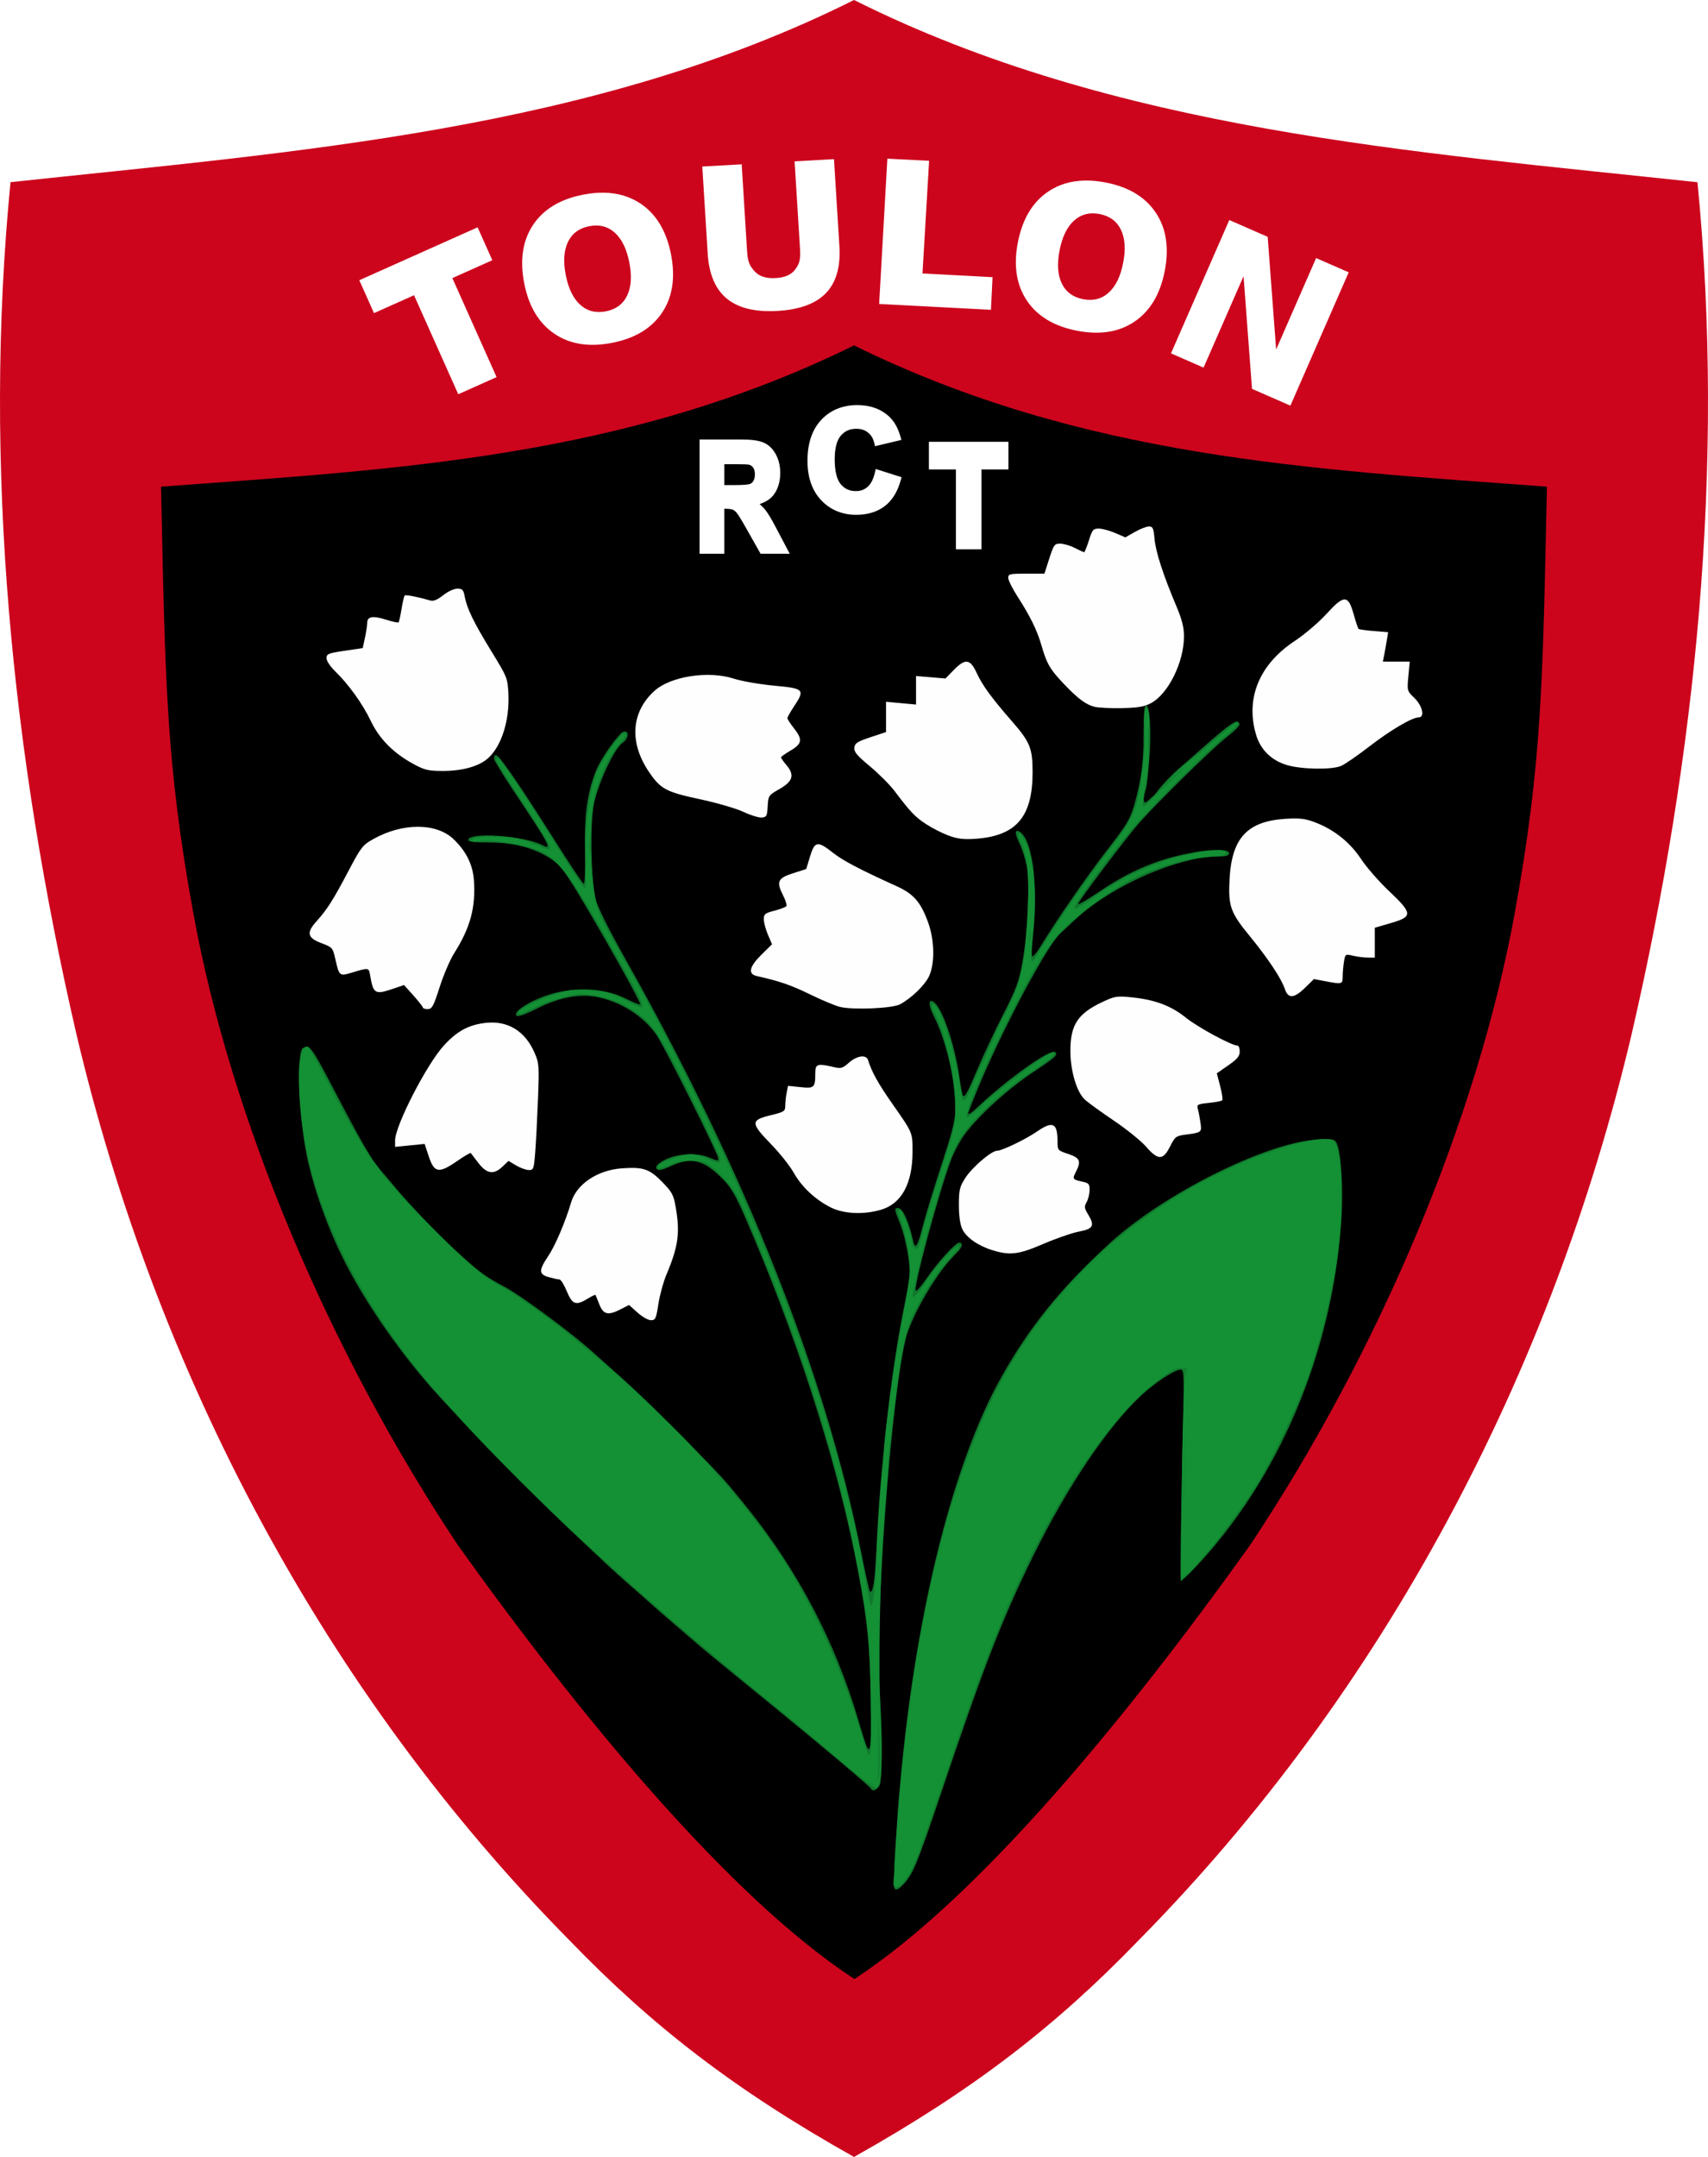 <?xml version="1.0" encoding="UTF-8" standalone="no"?>
<!-- Created with Inkscape (http://www.inkscape.org/) -->

<svg
   xmlns:dc="http://purl.org/dc/elements/1.1/"
   xmlns:cc="http://creativecommons.org/ns#"
   xmlns:rdf="http://www.w3.org/1999/02/22-rdf-syntax-ns#"
   xmlns:svg="http://www.w3.org/2000/svg"
   xmlns="http://www.w3.org/2000/svg"
   xmlns:sodipodi="http://sodipodi.sourceforge.net/DTD/sodipodi-0.dtd"
   xmlns:inkscape="http://www.inkscape.org/namespaces/inkscape"
   id="svg2"
   version="1.1"
   inkscape:version="0.91 r13725"
   width="792.413"
   height="1000"
   sodipodi:docname="Rugby Club Toulonnais.svg"
   inkscape:export-filename="G:\Multimedia\Image\Inkscape\images\L-Export-Full\Rct.png"
   inkscape:export-xdpi="72"
   inkscape:export-ydpi="72">
  <defs
     id="defs14" />
  <sodipodi:namedview
     pagecolor="#ffffff"
     bordercolor="#666666"
     borderopacity="1"
     objecttolerance="10"
     gridtolerance="10"
     guidetolerance="10"
     inkscape:pageopacity="0"
     inkscape:pageshadow="2"
     inkscape:window-width="1280"
     inkscape:window-height="691"
     id="namedview12"
     showgrid="false"
     inkscape:zoom="0.71053183"
     inkscape:cx="333.95016"
     inkscape:cy="475.35097"
     inkscape:window-x="0"
     inkscape:window-y="1"
     inkscape:window-maximized="1"
     inkscape:current-layer="svg2" />
  <path
     inkscape:connector-curvature="0"
     id="path3033"
     d="M 396.22,0 C 274.961,60.613 137.442,70.255 4.877,84.456 -8.058,216.337 5.628,350.342 35.379,479.135 72.469,636.524 150.392,784.39 264.327,899.701 302.441,939.137 340.515,968.742 396.22,1000 451.925,968.742 489.998,939.137 528.112,899.701 642.048,784.39 719.97,636.524 757.06,479.135 786.811,350.342 800.466,216.368 787.531,84.487 654.966,70.286 517.478,60.613 396.22,0 z"
     style="fill:#cc051d;fill-opacity:1" />
  <path
     style="fill:#000000"
     d="m 396.215,160.132 c -105.926,52.113 -211.402,57.375 -321.5,65.5 1.949,89.051 2.111,127.422 15.094,198.375 17.265,94.355 62.377,201.885 122.719,292.5 55.893,78.136 125.754,163.159 183.875,201 58.121,-37.841 127.576,-122.864 183.469,-201 60.341,-90.615 105.485,-198.145 122.75,-292.5 12.983,-70.953 13.113,-109.324 15.062,-198.375 -110.098,-8.125 -215.543,-13.387 -321.469,-65.5 z"
     id="path3851"
     inkscape:connector-curvature="0" />
  <g
     id="g3901"
     transform="translate(-103.784,0.077)">
    <path
       style="opacity:0.988;fill:#149035;fill-opacity:0.846"
       d="m 635.5,327 c -0.867,0 -1.192,3.637 -1.188,13.25 7.1e-4,1.728 0.003,3.352 -0.031,4.906 -0.021,0.935 -0.059,1.804 -0.094,2.688 -0.047,1 -0.092,1.999 -0.156,2.969 -0.044,0.706 -0.1,1.411 -0.156,2.094 -0.034,0.422 -0.087,0.834 -0.125,1.25 -0.613,6.477 -1.792,12.146 -3.906,19.438 -1.759,6.067 -3.512,8.972 -12.094,20 -9.565,12.292 -24.29,33.581 -31.281,45.188 -1.787,2.966 -3.524,4.954 -3.844,4.438 -0.184,-0.298 -0.18,-1.883 -0.062,-4 0.167,-1.663 0.304,-3.366 0.438,-5.125 0.005,-0.072 0.026,-0.146 0.031,-0.219 1.16,-10.092 1.233,-19.965 0.469,-28.188 -0.11,-1.639 -0.251,-3.115 -0.438,-4.188 -0.041,-0.234 -0.083,-0.457 -0.125,-0.688 -1.276,-8.581 -3.641,-14.557 -6.75,-15.594 -1.738,-0.579 -1.457,1.594 0.812,6.281 1.1,2.272 2.509,6.798 3.125,10.062 0.371,1.967 0.583,4.898 0.656,8.375 0.018,0.869 0.03,1.754 0.031,2.688 -3.2e-4,0.245 10e-4,0.47 0,0.719 -0.002,0.711 -0.019,1.417 -0.031,2.156 -0.028,1.779 -0.085,3.614 -0.156,5.5 -0.009,0.224 -0.021,0.431 -0.031,0.656 -0.381,8.433 -1.242,17.574 -2.469,24.344 -1.647,9.091 -2.838,12.312 -8.812,24 -3.795,7.425 -9.103,18.675 -11.781,25 -4.91,11.595 -6.098,13.777 -7,12.875 C 550.26,507.604 549.576,504.03 549,499.938 546.518,482.309 539.814,464 535.844,464 c -1.449,0 -0.944,2.919 1.281,7.281 4.844,9.495 8.781,24.961 9.688,37.469 0.052,0.828 0.097,1.629 0.125,2.438 0.003,0.061 -0.002,0.126 0,0.188 0.028,0.847 0.062,1.711 0.062,2.531 4.1e-4,0.645 -0.019,1.276 -0.062,1.938 -0.305,4.633 -1.811,10.209 -6.344,24.062 C 537.065,550.69 533.187,563.325 532,568 c -2.462,9.697 -3.6,11.585 -4.531,7.406 -2.078,-9.324 -4.844,-15.406 -7,-15.406 -1.933,0 -1.89,0.293 0.969,7.438 1.34,3.351 2.99,9.895 3.656,14.562 1.17,8.196 1.072,9.116 -2.406,26.5 -5.615,28.062 -10.654,73.067 -12.312,110 -0.627,13.956 -1.655,20.564 -3,19.219 -0.309,-0.309 -2.08,-8.21 -3.938,-17.562 C 487.022,637.517 449.547,543.174 394,444.625 c -7.601,-13.486 -12.879,-24.039 -13.75,-27.5 -0.144,-0.572 -0.276,-1.211 -0.406,-1.906 -1.947,-10.423 -2.277,-33.784 -0.469,-42.719 1.911,-9.443 9.559,-25.748 13.188,-28.125 2.696,-1.767 3.323,-5.375 0.938,-5.375 -0.16,0 -0.362,0.115 -0.594,0.25 -0.5,0.116 -1.078,0.608 -1.875,1.594 -0.044,0.055 -0.079,0.098 -0.125,0.156 -3.5,3.765 -9.015,11.97 -10.844,16.75 -3.188,8.331 -4.64,16.369 -4.906,27.781 -0.019,0.657 -0.021,1.324 -0.031,2 -0.007,0.665 -0.031,1.342 -0.031,2.031 -0.004,1.308 0.038,2.651 0.062,4.031 0.006,0.313 -0.007,0.588 0,0.906 0.194,8.844 -0.052,15.358 -0.562,15.188 -0.492,-0.165 -6.556,-9.277 -13.5,-20.25 -15.717,-24.837 -25.217,-38.705 -26.844,-39.219 -0.948,-0.299 -1.35,0.022 -1.156,1 -0.077,0.136 -0.094,0.349 -0.094,0.625 0,0.305 0.789,1.666 1.906,3.406 0.038,0.069 0.054,0.117 0.094,0.188 1.439,2.558 3.709,6.11 6.844,10.812 17.387,26.083 18.348,27.907 13.406,25.406 -4.177,-2.113 -12.226,-3.596 -19.469,-4.156 -0.259,-0.02 -0.524,-0.045 -0.781,-0.062 -0.053,-0.004 -0.103,0.004 -0.156,0 -0.804,-0.061 -1.577,-0.097 -2.344,-0.125 -0.126,-0.005 -0.25,-0.028 -0.375,-0.031 -0.322,-0.011 -0.624,0.006 -0.938,0 C 325.421,387.165 321,387.788 321,389.375 c 0,0.825 2.927,1.162 9.75,1.156 11.504,-0.009 21.243,2.613 28.812,7.719 3.981,2.686 6.279,5.628 13,16.812 12.28,20.436 28.762,49.925 28.219,50.469 -0.264,0.264 -3.126,-0.854 -6.375,-2.5 -6.358,-3.221 -13.895,-4.686 -21.688,-4.406 -5.673,0.204 -11.499,1.325 -17.062,3.406 -6.113,2.287 -11.781,5.816 -12.406,7.719 -0.282,0.859 0.069,1.262 1.062,1.188 0.036,0.035 0.086,0.062 0.125,0.062 0.023,0 0.22,-0.091 0.312,-0.125 1.594,-0.275 4.375,-1.439 8.406,-3.469 9.843,-4.957 19.2,-6.781 27.125,-5.344 11.226,2.036 22.302,9.062 28.25,17.938 3.806,5.679 28.469,54.979 28.469,56.906 0,1.381 -0.058,1.384 -4.344,-0.406 -2.104,-0.879 -4.656,-1.337 -7.312,-1.438 -0.3,-0.011 -0.604,-0.029 -0.906,-0.031 -0.139,-7.5e-4 -0.293,-0.004 -0.438,0 -0.281,0.007 -0.576,0.009 -0.875,0.031 -4.954,0.187 -10.005,1.564 -13.188,3.969 -1.753,1.325 -2.12,2.158 -1.344,2.938 0.778,0.781 2.604,0.376 6.5,-1.438 9.407,-4.379 15.328,-2.854 24.125,6.156 3.709,3.799 5.968,7.671 10.375,17.844 C 472.352,617.061 490.553,672.802 500,719 c 5.217,25.512 6.917,38.698 7.562,59.531 0.018,0.573 0.015,1.164 0.031,1.75 0.042,1.898 0.117,3.798 0.156,5.969 0.132,7.412 0.147,13.343 0.094,17.875 -0.176,6.396 -0.719,7.854 -1.781,5.875 -0.443,-0.825 -2.253,-6.45 -4.031,-12.5 -10.627,-36.146 -28.076,-69.433 -51.75,-98.781 -9.69,-12.012 -11.004,-13.566 -25.031,-27.75 -0.531,-0.551 -1.056,-1.104 -1.594,-1.656 -3.029,-3.112 -6.177,-6.269 -9.406,-9.438 -11.803,-11.839 -17.86,-17.542 -29.156,-27.5 -2.421,-2.134 -5.133,-4.55 -6.031,-5.375 -9.214,-8.461 -33.114,-26.174 -41.062,-30.438 -8.899,-4.774 -11.168,-6.4 -19.312,-13.719 -10.731,-9.644 -23.784,-23.088 -32.188,-33.188 -1.954,-2.348 -4.373,-5.184 -5.906,-6.938 -1.35,-1.716 -2.621,-3.35 -3.781,-4.938 -0.049,-0.074 -0.107,-0.175 -0.156,-0.25 C 273.085,532.12 267.912,522.715 259,505.625 c -6.919,-13.268 -9.484,-17.879 -11.25,-19.406 -0.281,-0.384 -0.51,-0.673 -0.625,-0.719 -0.721,-0.287 -1.342,-0.267 -1.875,0.031 -0.008,0.004 -0.023,-0.005 -0.031,0 -1.623,0.169 -1.872,1.206 -2.531,6.969 -0.284,2.484 -0.322,5.98 -0.219,9.938 0.039,1.493 0.1,3.007 0.188,4.625 0.019,0.34 0.041,0.686 0.062,1.031 0.529,8.943 1.706,19.25 3.312,27.219 2.925,14.513 9.084,32.107 16.531,47.312 10.198,20.821 28.049,46.409 45.625,65.375 2.803,3.025 8.761,9.432 13.219,14.25 10.452,11.295 35.753,36.593 48.781,48.75 5.599,5.225 12.302,11.525 14.906,14 2.604,2.475 7.358,6.75 10.531,9.5 3.174,2.75 7.58,6.642 9.812,8.656 2.232,2.014 7.662,6.734 12.062,10.5 4.4,3.766 9.125,7.838 10.5,9.031 2.072,1.798 16.784,13.856 36.594,30 21.287,17.348 42.925,35.596 43.25,36.469 0.668,1.792 3.558,0.329 4.25,-2.156 0.415,-1.492 0.676,-5.927 0.75,-11.656 0.005,-0.201 -0.005,-0.451 0,-0.656 0.102,-4.515 0.046,-9.991 -0.188,-16.062 -0.035,-1.149 -0.081,-2.265 -0.125,-3.406 -0.145,-3.735 -0.321,-7.405 -0.562,-10.719 -0.06,-0.821 -0.108,-1.724 -0.156,-2.625 -0.273,-6.77 -0.356,-14.758 -0.219,-23.531 0.005,-0.314 0.026,-0.621 0.031,-0.938 0.841,-39.951 5.817,-100.856 10.688,-128.469 0.053,-0.297 0.103,-0.553 0.156,-0.844 0.195,-1.082 0.368,-2.094 0.562,-3.062 0.031,-0.155 0.063,-0.285 0.094,-0.438 0.667,-3.267 1.326,-5.848 1.969,-7.594 3.838,-10.425 11.84,-23.955 18.656,-32.031 0.859,-0.929 1.69,-1.849 2.438,-2.688 0.071,-0.08 0.117,-0.14 0.188,-0.219 0.338,-0.341 0.674,-0.697 1,-1 1.085,-1.007 1.846,-1.996 2.25,-2.844 0.228,-0.309 0.375,-0.556 0.375,-0.625 0,-0.113 -0.011,-0.194 -0.031,-0.281 -0.002,-0.011 0.003,-0.021 0,-0.031 C 550.083,576.507 549.709,576 548.812,576 c -1.71,0 -10.296,9.446 -15.312,16.844 -2.361,3.481 -4.532,5.91 -4.844,5.406 -1.079,-1.746 10.737,-45.567 16.312,-60.469 1.133,-3.028 3.535,-7.684 5.312,-10.375 5.509,-8.339 20.019,-21.855 32.25,-30 11.079,-7.378 12.184,-8.347 10.844,-9.688 -1.988,-1.988 -22.466,12.581 -36.625,26.062 -2.062,1.964 -3.75,3.045 -3.75,2.406 0,-0.639 2.74,-7.592 6.094,-15.438 11.577,-27.077 30.722,-62.664 36.594,-68.031 1.539,-1.407 4.838,-4.474 7.312,-6.781 13.852,-12.915 38.147,-24.644 56.531,-28 0.01,-0.002 0.021,0.002 0.031,0 0.769,-0.14 1.535,-0.234 2.281,-0.344 1.379,-0.18 2.769,-0.317 4.156,-0.438 0.275,-0.024 0.489,-0.067 0.75,-0.094 0.785,-0.043 1.567,-0.062 2.312,-0.062 3.72,0 4.938,-0.369 4.938,-1.5 0,-1.2 -2.665,-1.629 -6.719,-1.469 -0.13,0.005 -0.273,-0.006 -0.406,0 -2.588,0.033 -5.516,0.392 -8.656,0.969 -0.414,0.076 -0.828,0.165 -1.25,0.25 -4.886,0.867 -10.176,2.144 -14.969,3.75 -9.923,3.324 -18.398,7.639 -28.656,14.594 -5.131,3.479 -9.344,5.891 -9.344,5.375 0,-1.139 22.167,-30.53 28.188,-37.375 8.07,-9.175 32.784,-33.478 39.812,-39.156 7.059,-5.703 7.875,-6.791 5.969,-7.969 -1.057,-0.653 -5.885,2.956 -16.094,12.031 -3.095,2.751 -8.164,7.175 -11.281,9.844 -3.117,2.668 -7.508,7.281 -9.75,10.25 -0.507,0.672 -0.987,1.268 -1.438,1.812 -1.607,1.507 -3.034,2.787 -3.906,3.5 -0.02,0.005 -0.043,0.027 -0.062,0.031 -1.332,0.275 -1.359,-2.01 0.156,-6.812 0.241,-0.764 0.867,-6.49 1.375,-12.719 C 638.031,339.376 637.307,327 635.5,327 z m 83.156,201.031 c -0.816,0.021 -1.89,0.098 -3.125,0.188 -0.337,0.021 -0.506,0.008 -0.875,0.031 -23.859,1.532 -71.247,25.286 -96.25,48.25 -22.63,20.785 -37,38.563 -50.156,62 -21.766,38.776 -38.698,105.157 -46.156,180.969 -0.018,0.178 -0.045,0.353 -0.062,0.531 -0.043,0.439 -0.082,0.929 -0.125,1.375 -0.778,7.843 -1.437,15.535 -1.906,22.938 -0.013,0.206 -0.018,0.42 -0.031,0.625 -0.662,9.248 -1.174,17.779 -1.375,23.438 -0.056,0.683 -0.111,1.445 -0.156,1.875 -0.281,2.65 -0.314,3.853 0.125,4.375 0.026,0.331 0.045,0.546 0.094,0.625 0.802,1.308 1.883,0.826 4.531,-2 4.17,-4.45 6.296,-9.608 17.219,-42 19.924,-59.087 28.366,-80.803 42.625,-109.75 16.066,-32.615 34.792,-60.353 50.406,-74.781 0.138,-0.128 0.269,-0.249 0.406,-0.375 0.9,-0.821 1.81,-1.583 2.688,-2.312 5.556,-4.621 12.656,-9.031 14.562,-9.031 1.485,0 1.984,-1.209 1.781,14.375 -0.003,0.243 -0.028,0.561 -0.031,0.812 -0.316,12.149 -0.681,29.831 -0.938,46.031 -0.409,20.308 -0.565,36.435 -0.344,36.656 0.243,0.243 3.162,-2.441 6.5,-5.969 38.938,-41.145 63.616,-99.278 67.969,-160.188 1.052,-14.726 -0.006,-32.916 -2.125,-36.875 -0.712,-1.33 -1.294,-1.793 -3.938,-1.812 -0.247,-0.014 -0.547,-8.1e-4 -0.844,0 -0.165,4.5e-4 -0.287,-0.005 -0.469,0 z"
       id="path3911"
       inkscape:connector-curvature="0" />
    <path
       style="fill:#149035;fill-opacity:1"
       d="m 531.375,329.469 c -1.068,0.01 -0.641,8.404 -0.594,11.5 0.087,8.318 -0.422,11.341 -1.594,20.375 -2.023,15.714 -4.149,20.022 -15.375,34.375 -9.202,11.765 -28.881,40.439 -33.219,48.406 -0.98,1.8 -2.052,3.01 -2.375,2.688 -0.323,-0.323 -0.009,-6.681 0.688,-14.125 1.897,-20.261 0.22,-35.95 -4.625,-43.344 -0.442,-0.674 -0.81,-1.095 -1.125,-1.406 -0.346,-0.529 -0.628,-0.809 -0.781,-0.656 -0.033,0.033 -0.058,0.105 -0.062,0.188 -0.388,0.253 -0.13,1.748 0.969,4.062 0.911,1.92 2.151,6.125 2.75,9.312 1.43,7.602 0.454,33.8 -1.719,46.781 -1.249,7.462 -2.323,10.996 -7.25,21.438 -2.595,4.702 -5.407,10.52 -6.688,13.969 -0.004,0.011 -0.027,0.02 -0.031,0.031 -0.03,0.063 -0.064,0.124 -0.094,0.188 -3.639,7.674 -7.035,15.075 -8.406,18.375 -1.282,3.084 -2.249,5.3 -3,6.812 -0.033,0.061 -0.061,0.16 -0.094,0.219 -0.203,0.4 -0.39,0.765 -0.562,1.062 -0.035,0.06 -0.091,0.13 -0.125,0.188 -0.154,0.252 -0.305,0.485 -0.438,0.656 -0.511,0.661 -0.897,0.759 -1.219,0.438 -0.271,-0.271 -0.958,-3.845 -1.531,-7.938 -1.693,-12.079 -6.671,-28.369 -10.188,-34.188 -0.004,-0.008 0.004,-0.023 0,-0.031 -0.053,-0.087 -0.104,-0.137 -0.156,-0.219 -0.132,-0.221 -0.25,-0.439 -0.406,-0.625 -0.288,-0.394 -0.584,-0.754 -0.844,-0.969 -1.959,-1.625 -1.862,0.321 0.219,4.344 5.317,10.282 9.368,29.139 9.375,43.656 0.004,7.639 -0.589,10.181 -6.562,28.438 -3.61,11.031 -7.428,23.612 -8.469,27.969 -1.041,4.357 -2.081,8.143 -2.344,8.406 -0.894,0.894 -2.625,-0.833 -2.625,-2.625 0,-2.34 -3.767,-13.267 -5,-14.5 -1.81,-1.81 -2.028,0.1 -0.438,3.906 2.095,5.014 4.438,17.427 4.438,23.531 0,2.676 -1.569,12.643 -3.469,22.156 -3.254,16.295 -8.645,54.951 -8.562,61.375 0.021,1.613 -0.394,6.537 -0.938,10.938 -0.997,8.072 -2.164,25.426 -2.812,42 -0.44,11.239 -1.675,20.48 -2.469,18.5 -0.331,-0.825 -1.55,-6.9 -2.719,-13.5 -14.502,-81.88 -54.852,-184.902 -112.312,-286.656 -10.845,-19.205 -11.77,-21.247 -13.188,-29.375 -0.838,-4.806 -1.523,-11.478 -1.531,-14.844 -0.008,-3.365 -0.595,-4.488 -0.562,-7.594 0.035,-3.364 0.543,-6.787 0.562,-9.719 0.038,-12.781 6.113,-29.807 13.531,-37.906 1.068,-0.963 1.437,-2.035 2.25,-3 0.373,-0.7 0.547,-0.595 0.125,-1.281 -1.808,-0.338 -1.249,0.255 -3.969,2.938 -2.655,3.437 -5.231,7.086 -6.938,10.438 -6.617,9.914 -7.419,31.009 -7.438,38.031 -0.005,1.907 -0.104,5.123 -0.156,11.656 -0.034,4.299 0.333,7.12 0.062,8.188 -0.14,0.066 -0.301,0.125 -0.438,0.125 -0.116,0 -0.348,-0.215 -0.656,-0.531 -1.821,-2.401 -6.757,-9.877 -12.25,-18.656 -13.969,-22.326 -25.626,-39.874 -27.094,-40.781 -0.892,-0.551 -1.197,-0.407 -0.875,0.562 -0.319,0.322 0.542,1.931 2.719,5.156 1.686,2.792 4.13,6.574 7.469,11.625 11.413,17.269 15.364,23.573 14.312,24.625 -0.386,0.076 -0.886,0.074 -1.5,-0.031 -0.729,-0.239 -1.649,-0.665 -2.812,-1.25 -3.823,-1.922 -12.019,-4.141 -15.844,-4.281 -9.9,-0.363 -15.158,0.055 -15.625,1.219 -0.251,0.038 -0.464,0.12 -0.594,0.25 -0.278,0.278 0.098,0.464 0.844,0.5 0.304,0.271 0.77,0.386 1.219,0.25 5.348,-1.618 23.642,1.22 31.062,4.812 8.355,4.044 14.97,13.56 38.938,56.156 9.865,17.533 9.883,17.957 0.594,12.969 -8.111,-4.356 -12.827,-5.346 -24.906,-5.156 -5.763,0.09 -23.756,7.158 -25.531,10.031 -0.501,0.81 -0.218,1.084 0.781,0.875 0.283,0.084 0.872,-0.099 2.031,-0.656 1.239,-0.503 2.819,-1.259 4.844,-2.281 5.814,-2.935 17.069,-6.107 21.344,-6.031 6.887,0.123 15.858,2.588 21.531,5.938 11.033,6.515 14.381,11.262 29.406,41.562 7.464,15.053 13.562,28.104 13.562,29 0,2.1 -0.865,2.057 -6.156,-0.344 -2.398,-1.088 -5.796,-1.988 -7.562,-2 -3.548,-0.024 -13.899,3.515 -14.875,5.094 -1.263,2.044 0.6,2.054 4.844,0 5.145,-2.49 13.493,-2.824 17.625,-0.688 1.534,0.793 5.243,4.085 8.219,7.312 4.611,5.001 6.392,8.232 12.094,21.812 27.18,64.743 43.098,117.643 52.5,174.438 2.182,13.181 2.661,19.652 3.062,43.25 0.242,14.261 0.156,23.986 -0.219,26.812 -0.001,0.01 -0.03,0.021 -0.031,0.031 -0.11,0.26 -0.221,0.406 -0.344,0.406 -0.154,0 -0.357,-0.24 -0.594,-0.594 -0.844,-1.805 -2.199,-5.674 -3.5,-10.156 C 395.121,790.731 389.92,776.826 384,763.5 c -0.302,-0.695 -0.6,-1.373 -0.906,-2.062 -0.084,-0.186 -0.166,-0.377 -0.25,-0.562 -1.575,-3.526 -3.233,-6.993 -4.938,-10.406 -0.841,-1.685 -1.687,-3.369 -2.562,-5.031 -0.136,-0.262 -0.27,-0.52 -0.406,-0.781 -0.238,-0.448 -0.478,-0.897 -0.719,-1.344 -3.969,-7.504 -8.082,-14.555 -12.219,-20.781 -20.724,-31.191 -52.145,-64.639 -91.125,-97 -13.248,-10.998 -30.903,-23.893 -37.5,-27.406 -9.472,-5.044 -15.899,-10.346 -31.469,-25.969 -24.511,-24.594 -31.075,-33.035 -45.938,-61.344 -0.825,-1.572 -1.713,-3.236 -2.594,-4.938 -0.193,-0.374 -0.313,-0.638 -0.5,-1 -1.784,-3.451 -3.431,-6.522 -4.938,-9.312 -2.752,-5.099 -4.845,-8.788 -5.188,-9 -5.403,-3.339 -5.851,22.998 -0.812,48 7.356,36.501 29.003,76.57 60.812,112.531 38.753,43.81 85,86.745 153.688,142.688 8.212,6.688 22.363,18.455 31.438,26.156 9.075,7.701 17.052,14.045 17.719,14.094 2.805,0.204 3.552,-7.998 2.656,-28.906 -1.26,-29.426 -0.373,-71.768 2.156,-103 0.78,-9.625 1.411,-18.625 1.406,-20 -0.013,-3.287 3.566,-32.545 5.688,-46.5 0.934,-6.146 2.906,-14.056 4.469,-17.906 3.919,-9.655 11.475,-21.824 17.656,-28.469 2.883,-3.1 5.246,-5.949 5.25,-6.344 0.03,-2.974 -10.469,8.249 -16.406,17.531 -2.642,4.131 -4.833,6.312 -5.344,5.625 -0.045,-0.159 -0.059,-0.345 -0.094,-0.531 -0.004,-0.021 0.004,-0.041 0,-0.062 0.013,-0.277 0.066,-0.645 0.188,-1.094 0.261,-0.963 1.212,-5.125 2.125,-9.25 2.473,-11.171 8.221,-31.933 12.625,-45.594 2.674,-8.294 5.197,-13.937 8.031,-18 6.258,-8.972 18.704,-20.474 31.438,-29.062 10.349,-6.98 13.032,-9.344 10.594,-9.344 -2.847,0 -28.281,19.186 -35.75,26.969 -1.828,1.905 -3.657,3.125 -4.062,2.719 -1.921,-1.921 20.709,-50.631 33.062,-71.188 4.752,-7.907 8.636,-12.918 13.844,-17.844 7.644,-7.229 21.539,-17.006 30.75,-21.625 11.093,-5.562 27.585,-10.031 37,-10.031 5.016,0 7.459,-1.504 4.375,-2.688 -2.599,-0.997 -17.171,1.384 -26.062,4.25 -4.108,1.324 -8.562,3.125 -13.062,5.219 -0.043,0.02 -0.082,0.043 -0.125,0.062 -3.358,1.36 -5.975,2.597 -6.969,3.469 -5.161,2.748 -10.116,5.782 -14.312,8.812 -4.569,3.299 -8.462,5.52 -8.656,4.938 -0.518,-1.553 17.036,-25.431 28.312,-38.5 8.151,-9.446 34.821,-35.889 41.406,-41.062 5.577,-4.382 7.314,-6.5 5.344,-6.5 -0.367,0 -3.538,2.538 -7.312,5.781 -1.967,1.602 -4.217,3.477 -6.75,5.75 -3.029,2.558 -5.969,4.983 -7.688,6.312 -4.347,3.362 -7.353,6.441 -16.156,16.5 -2.253,2.11 -4.018,3.728 -4.844,4.344 -0.005,0.004 -0.026,-0.004 -0.031,0 -0.099,0.014 -0.159,0.006 -0.219,-0.031 -0.479,-0.296 -0.084,-4.501 0.906,-9.344 1.857,-9.084 1.478,-14.636 1.562,-16.531 0.088,-1.965 -0.296,-7.029 0,-9.281 0.293,-2.228 0.433,-9.288 -0.719,-10 -0.178,-0.11 -0.341,-0.158 -0.5,-0.156 z M 230.281,353.125 c 0.026,0 0.075,0.027 0.125,0.062 -0.041,-0.007 -0.09,-0.029 -0.125,-0.031 0.006,-0.006 -0.01,-0.031 0,-0.031 z m 319.438,3.25 c -1.827,1.76 -3.687,3.6 -5.594,5.5 -2.081,2.073 -4.054,3.967 -5.875,5.719 1.954,-2.59 7.863,-8.258 11.469,-11.219 z m -324.062,33.438 c 0.457,0.023 1.031,0.029 1.719,0.031 0.54,10e-4 0.958,-0.019 1.375,-0.031 -0.278,0.063 -0.71,0.117 -1.375,0.125 -0.807,0.01 -1.39,-0.043 -1.719,-0.125 z m 20.188,2.312 c 0.085,-0.002 0.121,8.9e-4 0.219,0 0.814,-0.007 1.716,0.356 2.156,0.812 -0.72,-0.284 -1.529,-0.549 -2.375,-0.812 z m 320.562,4.594 c -0.408,0.08 -1.294,0.125 -2.531,0.125 -0.619,0 -1.139,-0.009 -1.562,-0.031 0.353,0.005 0.65,7.5e-4 1.062,0 1.48,-0.003 2.47,-0.032 3.031,-0.094 z M 538,401.125 c 0.138,0 0.256,0.043 0.344,0.094 -0.558,0.182 -1.101,0.345 -1.656,0.531 0.376,-0.359 0.9,-0.625 1.312,-0.625 z m -0.25,1.625 c -0.323,0.222 -0.691,0.375 -1,0.375 0.332,-0.117 0.662,-0.261 1,-0.375 z m -59.031,11.031 c 0.075,2.111 0.075,4.577 0,6.688 0.049,-2.129 0.049,-4.559 0,-6.688 z m -1.188,19.531 c 0.007,0.025 0.024,0.034 0.031,0.062 0.252,0.963 0.252,2.538 0,3.5 -0.082,0.313 -0.151,0.411 -0.219,0.375 0.103,-1.799 0.158,-3.102 0.188,-3.938 z m -193.5,7.281 c 0.07,0.119 0.118,0.193 0.188,0.312 0.116,0.198 0.198,0.367 0.312,0.562 -0.202,-0.202 -0.38,-0.526 -0.5,-0.875 z m 5.344,6.688 c 0.194,0.256 0.342,0.496 0.406,0.719 -0.136,-0.243 -0.271,-0.476 -0.406,-0.719 z m -1.406,0.094 c 0.246,0.428 0.451,0.774 0.688,1.188 -0.041,-0.031 -0.087,-0.056 -0.125,-0.094 -0.245,-0.245 -0.45,-0.665 -0.562,-1.094 z m 4.969,8.844 c 0.243,0.447 0.493,0.922 0.719,1.344 -0.041,-0.031 -0.087,-0.056 -0.125,-0.094 -0.275,-0.275 -0.495,-0.773 -0.594,-1.25 z m 146.094,24.5 c 0.149,0.211 0.31,0.481 0.438,0.812 0.215,0.559 0.317,1.13 0.312,1.562 -0.238,-0.778 -0.491,-1.563 -0.75,-2.375 z m 18.25,9.938 c -0.439,1.031 -0.884,2.051 -1.344,3.094 -0.022,-0.043 -0.029,-0.115 -0.031,-0.188 -0.017,-0.566 0.599,-1.854 1.375,-2.906 z M 456.125,513 c -0.928,0.871 -1.804,1.694 -2.562,2.469 -0.219,0.223 -0.445,0.417 -0.656,0.625 0.648,-1.165 2.063,-2.417 3.219,-3.094 z m -12.188,2.406 c -0.096,2.388 -0.309,4.533 -0.75,6.812 0.275,-1.892 0.514,-3.812 0.656,-5.594 0.04,-0.502 0.054,-0.757 0.094,-1.219 z m -116.188,5.812 c 0.494,0.798 1.048,1.768 1.625,2.906 0.874,1.724 1.523,3.275 1.875,4.344 -1.131,-2.336 -2.31,-4.807 -3.5,-7.25 z M 614,529.125 c -7.685,0.058 -23.299,4.591 -39.062,11.438 -0.71,0.3 -1.418,0.598 -2.125,0.906 -0.222,0.099 -0.435,0.212 -0.656,0.312 -5.331,2.346 -10.581,4.938 -15.75,7.75 -0.972,0.529 -1.941,1.049 -2.906,1.594 -9.605,5.285 -17.919,10.773 -28.125,18.438 -30.08,22.588 -54.478,53.974 -70.188,90.281 -18.096,41.822 -30.853,97.645 -37.281,163.312 -2.158,22.045 -3.959,50.885 -3.281,52.219 0.296,0.583 0.774,0.737 1.375,0.562 0.021,-0.006 0.041,-0.024 0.062,-0.031 0.055,-0.009 0.127,-0.01 0.188,-0.031 0.019,-0.008 0.043,-0.023 0.062,-0.031 0.117,-0.049 0.238,-0.129 0.375,-0.219 2.167,-1.308 5.357,-5.849 7.719,-11.5 1.494,-3.575 7.101,-19.55 12.469,-35.5 15.913,-47.288 24.889,-71.424 35.375,-94.156 0.563,-1.221 1.145,-2.439 1.719,-3.656 0.514,-1.086 1.046,-2.176 1.562,-3.25 0.565,-1.178 1.139,-2.377 1.719,-3.562 0.097,-0.198 0.184,-0.396 0.281,-0.594 0.144,-0.294 0.293,-0.581 0.438,-0.875 0.295,-0.6 0.609,-1.184 0.906,-1.781 0.349,-0.698 0.681,-1.402 1.031,-2.094 0.598,-1.183 1.207,-2.362 1.812,-3.531 0.85,-1.646 1.707,-3.266 2.562,-4.875 0.128,-0.238 0.247,-0.481 0.375,-0.719 15.647,-29.047 33.411,-53.072 48.781,-65.75 5.255,-4.335 9.135,-7.032 11.781,-8.062 3.402,-1.326 4.717,0.068 4.125,4.125 -0.893,6.126 -2.218,85.615 -1.594,92.125 0.003,0.034 -0.003,0.095 0,0.125 l -0.062,1.312 1.062,-1.156 c 4.797,-2.724 24.556,-27.437 34.125,-43.125 7.227,-11.848 18.007,-34.335 23,-48 5.696,-15.59 11.478,-38.695 14.031,-56.094 3.501,-23.857 2.677,-51.398 -1.625,-54.969 -0.777,-0.645 -2.252,-0.953 -4.281,-0.938 z m -281.312,14.594 c 0.506,0.418 1.019,0.847 1.531,1.312 1.118,1.016 2.156,2.079 3.188,3.375 -1.448,-1.557 -3.091,-3.199 -4.719,-4.688 z m 288.438,3.594 c 0.283,4.6 0.271,9.655 0.031,15.031 0.173,-4.984 0.164,-10.239 -0.031,-15.031 z m -190.531,16.344 c -0.239,0.828 -0.468,1.569 -0.688,2.344 0.029,-0.664 0.319,-1.59 0.688,-2.344 z m -82.156,2.75 c 0.144,0.212 0.298,0.458 0.438,0.719 0.378,0.707 0.598,1.392 0.688,1.906 -0.374,-0.856 -0.808,-1.906 -1.125,-2.625 z m 1.625,6.938 c 0.11,0.259 0.232,0.548 0.344,0.812 -0.022,-0.035 -0.04,-0.057 -0.062,-0.094 -0.143,-0.231 -0.228,-0.484 -0.281,-0.719 z m 164,5.969 c -11.15,9.876 -21.435,20.844 -30.531,32.625 8.98,-11.875 19.09,-22.646 30.531,-32.625 z m -72.188,1.375 c -0.331,0.304 -0.718,0.688 -1.094,1.062 0.045,-0.058 0.074,-0.095 0.125,-0.156 0.333,-0.401 0.668,-0.71 0.969,-0.906 z m 0.812,0.812 c -0.184,0.472 -0.587,0.962 -1.062,1.281 0.409,-0.478 0.739,-0.877 1.062,-1.281 z m -87.781,3.469 c 0.199,0.484 0.39,0.972 0.594,1.469 -0.311,-0.332 -0.538,-0.946 -0.594,-1.469 z M 356.875,589.75 c 0.202,0.494 0.356,0.869 0.562,1.375 0.046,0.114 0.11,0.26 0.156,0.375 -0.017,-0.015 -0.046,-0.015 -0.062,-0.031 -0.367,-0.367 -0.656,-1.15 -0.656,-1.719 z m 2,5 c 0.226,0.571 0.423,1.125 0.656,1.719 -0.367,-0.367 -0.656,-1.15 -0.656,-1.719 z m 1.688,0.844 c 0.118,0.205 0.193,0.394 0.219,0.562 -0.065,-0.172 -0.155,-0.395 -0.219,-0.562 z m 62.969,7.344 c 0.203,0.04 0.343,0.051 0.531,0.094 -0.069,0.039 -0.141,0.094 -0.188,0.094 -0.118,0 -0.239,-0.067 -0.344,-0.188 z m -58.219,5.281 c 0.368,0.481 0.559,0.98 0.469,1.281 -0.163,-0.442 -0.312,-0.857 -0.469,-1.281 z m 2.562,10.469 c 0.216,0.597 0.441,1.184 0.656,1.781 -0.367,-0.367 -0.656,-1.15 -0.656,-1.719 0,-0.025 -0.002,-0.04 0,-0.062 z m 1.438,0.531 c 0.403,0.505 0.607,1.007 0.469,1.281 -0.155,-0.441 -0.315,-0.848 -0.469,-1.281 z m 179.719,15.906 1.031,0 -0.094,4.812 c -0.118,-2.475 -0.402,-4.014 -0.938,-4.812 z m -134.875,8.281 c -0.015,0.358 -0.034,0.742 -0.031,1.219 0.002,0.438 0.015,0.773 0.031,1.094 -0.096,-0.117 -0.164,-0.441 -0.188,-1 -0.026,-0.642 0.052,-1.116 0.188,-1.312 z m -1,8 c -0.015,0.358 -0.034,0.742 -0.031,1.219 0.002,0.438 0.015,0.773 0.031,1.094 -0.096,-0.117 -0.164,-0.441 -0.188,-1 -0.026,-0.642 0.052,-1.116 0.188,-1.312 z m -0.969,8.281 c -0.019,0.405 -0.031,0.868 -0.031,1.438 0,0.557 0.013,1.006 0.031,1.406 -0.09,-0.227 -0.156,-0.719 -0.156,-1.406 0,-0.727 0.056,-1.227 0.156,-1.438 z m 137.344,2.625 -0.094,5.562 c -0.248,13.509 -0.606,29.322 -0.906,40.188 l 0.062,-3.969 c 0.223,-13.224 0.604,-30.257 0.938,-41.781 z m -138.344,6.594 c -0.023,0.457 -0.029,1.031 -0.031,1.719 -10e-4,0.54 0.019,0.958 0.031,1.375 -0.063,-0.278 -0.117,-0.71 -0.125,-1.375 -0.01,-0.825 0.038,-1.401 0.125,-1.719 z m -0.969,11.312 c -0.021,0.518 -0.031,1.15 -0.031,1.906 0,0.756 0.01,1.388 0.031,1.906 -0.08,-0.332 -0.125,-0.983 -0.125,-1.906 0,-0.925 0.048,-1.572 0.125,-1.906 z m -1,12.219 c -0.011,0.509 -0.031,1.026 -0.031,1.688 0,0.71 0.018,1.278 0.031,1.812 -0.035,-0.465 -0.062,-1.034 -0.062,-1.812 0,-0.707 0.038,-1.233 0.062,-1.688 z m 0.5,0.781 c 0.035,0.601 0.035,1.211 0,1.812 0.015,-0.611 0.015,-1.202 0,-1.812 z m -1.469,12.562 c -0.016,0.663 -0.031,1.423 -0.031,2.344 0,0.872 0.017,1.577 0.031,2.219 -0.032,-0.569 -0.062,-1.258 -0.062,-2.219 0,-0.987 0.028,-1.767 0.062,-2.344 z m -1.062,19.844 0.031,0 c 6.9e-4,1.126 0.015,2.051 0.031,2.844 -0.035,-0.705 -0.061,-1.588 -0.062,-2.844 z m 141.031,6.844 -0.125,0.125 0,-0.094 c 0.035,-0.002 0.086,-0.023 0.125,-0.031 z m -146.562,7.312 c 0.076,0.239 0.099,0.529 0.062,0.844 -0.017,-0.273 -0.037,-0.555 -0.062,-0.844 z m 0.344,8.25 c 0.033,0.508 0.084,1.137 0.156,1.844 -0.166,-0.84 -0.219,-1.429 -0.156,-1.844 z m 1.625,13.875 c 0.581,5.462 0.896,13.129 1.031,20.969 -0.183,-7.287 -0.527,-14.695 -1.031,-20.969 z m 3.469,32.844 c 0.059,1.652 0.123,3.475 0.188,4.906 0.725,16.184 0.548,25.172 -0.594,28.219 0.405,-2.461 0.627,-8.908 0.562,-17.562 -0.042,-5.636 -0.11,-10.38 -0.156,-15.562 z m -6.031,31.125 c 2.48,1.84 4.122,2.898 4.875,3.125 -0.119,0.067 -0.243,0.099 -0.375,0.094 -0.26,-0.01 -2.076,-1.338 -4.5,-3.219 z"
       transform="translate(104.124,-1.133)"
       id="path3903"
       inkscape:connector-curvature="0"
       sodipodi:nodetypes="cccssccscscsssccccsccccsssccccsscsscssssscsssssssscccccccscscssccsccsscsccsssssccssssssssssssssccscccccscccsssssccscssssssscssscsccccssssssssssssscccsssssccsccccsssccsccscsccccccccccccscccsccsccccccccccccccccccccsccccccccccccccccccccccsccscccscsssscccccsssccccscccccsssccccssssscscccccccccscccccccccccsccccccccccccccccccccsccccccscccccccccccccccccccscscccccccccsccscsccscscccccscscccccccccccccccccccscsccccc" />
  </g>
  <path
     inkscape:connector-curvature="0"
     id="path3942"
     d="m 295.76,608.541 -3.914,-3.536 -4.122,2.103 c -5.674,2.894 -7.854,2.335 -9.717,-2.491 -0.845,-2.188 -1.637,-4.114 -1.76,-4.281 -0.124,-0.166 -1.73,0.615 -3.569,1.737 -5.514,3.362 -7.148,2.786 -9.722,-3.424 -1.247,-3.009 -2.784,-5.473 -3.415,-5.476 -0.631,-0.003 -2.827,-0.472 -4.878,-1.041 -4.734,-1.315 -4.795,-3.138 -0.328,-9.776 3.279,-4.872 7.915,-15.735 10.633,-24.911 2.501,-8.445 12.234,-14.981 23.49,-15.776 9.978,-0.705 12.855,0.257 18.714,6.258 4.648,4.761 5.313,5.994 6.306,11.693 2.079,11.938 1.212,18.294 -4.255,31.215 -1.422,3.361 -3.115,9.515 -3.762,13.676 -1.074,6.91 -1.376,7.565 -3.481,7.565 -1.268,0 -4.066,-1.591 -6.219,-3.536 z m 164.664,-28.923 c -6.665,-2.047 -12.114,-5.866 -13.98,-9.797 -1.014,-2.137 -1.566,-6.069 -1.566,-11.16 0,-6.981 0.326,-8.374 2.91,-12.45 3.16,-4.984 12.176,-12.708 14.833,-12.709 2.275,-10e-4 13.206,-5.267 18.516,-8.921 7.272,-5.003 9.492,-3.963 9.492,4.447 0,4.294 0.024,4.322 4.973,5.966 5.492,1.824 6.121,3.349 3.485,8.447 -1.643,3.176 -1.45,3.441 3.229,4.445 2.832,0.607 3.228,1.084 3.197,3.847 -0.019,1.734 -0.637,4.239 -1.371,5.565 -1.162,2.098 -1.094,2.81 0.529,5.47 3.343,5.481 2.635,6.934 -3.989,8.193 -3.224,0.613 -10.663,3.177 -16.532,5.698 -11.645,5.003 -15.502,5.483 -23.726,2.958 z m -74.936,-19.802 c -7.2,-3.588 -13.502,-9.48 -17.241,-16.12 -1.771,-3.144 -6.512,-9.106 -10.537,-13.248 -9.506,-9.783 -9.542,-11.105 -0.356,-13.356 6.532,-1.601 6.962,-1.876 6.962,-4.458 0,-1.514 0.291,-4.208 0.647,-5.986 l 0.647,-3.234 5.721,0.598 c 6.462,0.675 6.909,0.261 6.909,-6.395 0,-4.365 0.897,-4.679 8.394,-2.941 3.562,0.826 4.221,0.643 7.245,-2.013 3.746,-3.289 7.998,-3.857 8.844,-1.181 1.766,5.584 4.656,10.788 11.129,20.039 9.72,13.891 9.516,13.41 9.512,22.48 -0.007,14.694 -5.069,24.023 -14.566,26.843 -8.029,2.384 -17.282,1.976 -23.311,-1.028 z M 221.982,539.223 c -1.793,-2.325 -3.403,-4.42 -3.579,-4.656 -0.176,-0.236 -3.065,1.466 -6.421,3.782 -8.401,5.797 -10.513,5.442 -13.052,-2.199 l -1.93,-5.809 -6.849,0.688 -6.849,0.688 0,-3.003 c 0,-6.808 14.715,-35.397 22.672,-44.051 6.109,-6.643 11.389,-9.507 19.216,-10.423 10.331,-1.209 18.453,3.735 22.841,13.904 2.068,4.792 2.156,6.01 1.56,21.491 -0.348,9.026 -0.925,20.103 -1.283,24.616 -0.611,7.704 -0.791,8.205 -2.933,8.205 -1.255,0 -3.9,-0.954 -5.877,-2.121 l -3.595,-2.121 -2.733,2.618 c -4.081,3.91 -7.287,3.449 -11.186,-1.609 z m 309.687,-7.649 c -2.319,-2.653 -9.032,-8.07 -14.919,-12.037 -5.887,-3.967 -11.945,-8.361 -13.463,-9.763 -3.79,-3.501 -6.689,-13.32 -6.689,-22.656 0,-11.945 3.429,-17.184 14.732,-22.512 5.793,-2.73 6.82,-2.905 13.311,-2.266 11.114,1.095 18.528,3.848 25.557,9.489 5.58,4.478 21.221,12.939 23.919,12.939 0.58,0 1.049,1.231 1.042,2.735 -0.009,2.176 -1.097,3.488 -5.318,6.418 l -5.306,3.683 1.554,5.965 c 0.855,3.281 1.281,6.239 0.947,6.573 -0.334,0.334 -3.151,0.87 -6.26,1.191 -5.152,0.532 -5.6,0.769 -5.064,2.674 0.324,1.15 0.866,3.984 1.205,6.298 0.69,4.71 0.684,4.715 -6.875,5.728 -4.469,0.599 -4.882,0.915 -7.228,5.545 -3.265,6.442 -5.513,6.442 -11.146,-0.004 z M 196.186,467.115 c -0.025,-0.41 -2,-2.927 -4.389,-5.593 l -4.345,-4.847 -4.739,1.615 c -8.7,2.964 -9.46,2.569 -10.925,-5.687 -0.743,-4.187 -0.33,-4.12 -9.179,-1.488 -5.053,1.503 -5.303,1.271 -7.062,-6.59 -1.148,-5.13 -1.322,-5.328 -6.356,-7.235 -6.641,-2.516 -7.166,-4.832 -2.313,-10.203 4.88,-5.402 7.744,-9.915 14.85,-23.406 5.73,-10.879 6.518,-11.892 11.359,-14.617 13.63,-7.672 29.345,-7.669 37.358,0.006 5.834,5.588 8.901,11.787 9.42,19.039 0.897,12.537 -1.677,22.045 -9.153,33.812 -1.883,2.964 -4.904,10.001 -6.715,15.637 -2.878,8.963 -3.572,10.252 -5.529,10.276 -1.231,0.015 -2.258,-0.308 -2.282,-0.718 z m 193.493,-0.301 c -2.188,-0.532 -8.454,-3.154 -13.924,-5.827 -8.739,-4.27 -14.125,-6.122 -24.616,-8.466 -4.279,-0.956 -3.552,-4.319 2.149,-9.935 l 4.884,-4.811 -1.901,-4.434 c -1.045,-2.439 -1.901,-5.655 -1.901,-7.147 0,-2.423 0.532,-2.85 4.971,-3.987 2.734,-0.701 5.212,-1.665 5.508,-2.143 0.295,-0.478 -0.402,-2.709 -1.549,-4.958 -3.236,-6.344 -2.497,-7.98 4.636,-10.257 l 6.106,-1.949 1.76,-5.811 c 2.161,-7.139 3.515,-7.366 10.584,-1.778 4.682,3.701 12.313,7.708 29.757,15.623 7.741,3.513 11.038,7.326 14.442,16.705 2.98,8.21 3.188,18.905 0.482,24.862 -1.885,4.15 -8.272,10.343 -13.54,13.13 -3.575,1.891 -21.76,2.664 -27.849,1.183 z m 206.402,-8.33 c -1.593,-4.825 -7.915,-14.316 -16.538,-24.825 -8.694,-10.595 -9.752,-13.611 -9.106,-25.971 1.004,-19.209 8.25,-26.998 26.117,-28.074 6.503,-0.391 8.978,-0.092 13.546,1.636 8.789,3.327 16.248,9.268 21.343,17.002 2.473,3.754 8.279,10.406 12.901,14.781 11.104,10.511 11.194,11.937 0.945,14.915 l -7.459,2.167 0,6.937 0,6.937 -3.232,-0.024 c -1.778,-0.013 -4.862,-0.402 -6.853,-0.865 -3.59,-0.835 -3.626,-0.812 -4.216,2.759 -0.328,1.98 -0.6,5.055 -0.606,6.833 -0.012,3.636 -0.25,3.702 -8.031,2.226 l -5.308,-1.007 -4.066,3.99 c -5.132,5.037 -7.91,5.208 -9.437,0.58 z M 439.941,387.327 c -2.99,-1.111 -7.705,-3.527 -10.48,-5.369 -5.037,-3.344 -7.068,-5.488 -14.465,-15.263 -2.159,-2.853 -7.301,-8 -11.426,-11.438 -6.027,-5.022 -7.445,-6.724 -7.215,-8.66 0.242,-2.035 1.407,-2.783 7.497,-4.807 l 7.211,-2.397 0,-7.022 0,-7.022 6.962,0.647 6.962,0.647 0,-6.616 0,-6.616 6.828,0.572 6.828,0.572 3.817,-3.909 c 5.369,-5.498 7.637,-5.218 10.647,1.312 2.663,5.778 6.845,11.506 16.415,22.481 8.374,9.604 9.523,12.438 9.535,23.519 0.024,20.824 -7.628,29.682 -26.719,30.933 -5.387,0.353 -8.192,-8.5e-4 -12.398,-1.564 z m -95.041,-10.934 c -3.295,-1.552 -12.338,-4.181 -20.095,-5.841 -15.786,-3.379 -18.256,-4.69 -23.632,-12.544 -9.345,-13.653 -8.412,-27.891 2.473,-37.724 7.477,-6.755 25.127,-9.465 36.802,-5.651 3.556,1.162 11.948,2.622 18.649,3.245 14.063,1.308 14.5,1.772 9.2,9.745 -1.636,2.462 -2.977,4.859 -2.98,5.327 -0.002,0.468 1.338,2.547 2.98,4.619 4.163,5.256 3.878,7.244 -1.492,10.391 -2.462,1.443 -4.476,2.875 -4.476,3.183 0,0.308 1.143,1.918 2.539,3.578 3.871,4.601 3.017,7.524 -3.239,11.087 -5.071,2.887 -5.182,3.05 -5.47,7.992 -0.267,4.581 -0.523,5.062 -2.781,5.23 -1.368,0.102 -5.182,-1.085 -8.477,-2.637 z M 191.812,354.202 c -9.242,-5.012 -15.837,-11.657 -19.77,-19.917 -3.761,-7.899 -10.274,-16.983 -16.511,-23.027 -2.319,-2.247 -4.057,-4.866 -4.057,-6.113 0,-1.975 0.796,-2.3 8.404,-3.432 l 8.404,-1.25 1.044,-4.869 c 0.574,-2.678 1.044,-5.756 1.044,-6.841 0,-2.951 2.584,-3.393 8.649,-1.481 2.998,0.945 5.648,1.52 5.89,1.278 0.242,-0.242 0.86,-3.024 1.374,-6.182 0.514,-3.158 1.174,-5.981 1.466,-6.273 0.468,-0.468 5.976,0.603 11.997,2.331 1.369,0.393 3.266,-0.405 5.856,-2.463 2.177,-1.73 5.012,-3.044 6.567,-3.044 2.346,0 2.831,0.503 3.397,3.521 1.067,5.689 4.179,12.098 12.294,25.322 7.448,12.136 7.638,12.608 8.009,19.824 0.643,12.518 -3.341,24.814 -9.8,30.249 -4.248,3.574 -11.891,5.629 -20.82,5.598 -6.566,-0.023 -8.282,-0.436 -13.438,-3.232 z m 405.359,0.528 c -7.277,-2.142 -12.36,-7.111 -14.432,-14.11 -5.002,-16.89 1.502,-32.614 17.985,-43.481 4.481,-2.954 11.031,-8.531 14.556,-12.393 8.305,-9.1 10.17,-9.102 12.724,-0.018 0.98,3.486 2.001,6.557 2.268,6.824 0.267,0.267 3.466,0.725 7.11,1.017 l 6.625,0.532 -0.575,3.585 c -0.316,1.972 -0.866,5.04 -1.223,6.818 l -0.648,3.232 6.235,0 6.235,0 -0.63,6.777 c -0.628,6.761 -0.622,6.785 2.841,10.141 3.726,3.612 4.889,8.941 1.951,8.941 -3.046,0 -13.133,5.934 -22.847,13.442 -5.47,4.227 -11.386,8.303 -13.146,9.058 -4.286,1.836 -18.24,1.633 -25.027,-0.364 z m -89.269,-27.017 c -4.164,-1.051 -7.704,-3.684 -14.396,-10.705 -6.333,-6.644 -7.89,-9.318 -10.297,-17.689 -2.028,-7.051 -5.206,-13.546 -11.106,-22.701 -2.391,-3.709 -4.347,-7.626 -4.347,-8.703 0,-1.793 0.707,-1.958 8.397,-1.958 l 8.397,0 2.242,-6.962 c 2.081,-6.461 2.446,-6.962 5.07,-6.962 1.555,0 4.582,0.895 6.727,1.989 2.145,1.094 4.118,1.989 4.385,1.989 0.267,0 1.262,-2.462 2.21,-5.47 1.566,-4.966 1.988,-5.47 4.591,-5.47 1.577,0 4.994,0.915 7.595,2.034 l 4.728,2.034 4.407,-2.519 c 2.424,-1.386 5.352,-2.525 6.507,-2.531 1.838,-0.01 2.165,0.71 2.625,5.776 0.548,6.044 3.998,16.675 10.063,31.012 2.666,6.303 3.581,9.883 3.595,14.068 0.039,11.996 -7.341,26.902 -15.398,31.101 -3.107,1.619 -6.048,2.115 -13.427,2.264 -5.197,0.105 -10.852,-0.164 -12.567,-0.597 z"
     style="fill:#fefefe;stroke:url(#linearGradient3952);stroke-width:1.8;stroke-miterlimit:4;stroke-dasharray:none" />
  <g
     id="g4586">
    <g
       style="fill:#ffffff"
       transform="translate(731.187,22)"
       id="g4533">
      <path
         style="color:#000000;font-style:normal;font-variant:normal;font-weight:normal;font-stretch:normal;font-size:medium;line-height:normal;font-family:sans-serif;text-indent:0;text-align:start;text-decoration:none;text-decoration-line:none;text-decoration-style:solid;text-decoration-color:#000000;letter-spacing:normal;word-spacing:normal;text-transform:none;direction:ltr;block-progression:tb;writing-mode:lr-tb;baseline-shift:baseline;text-anchor:start;white-space:normal;clip-rule:nonzero;display:inline;overflow:visible;visibility:visible;opacity:1;isolation:auto;mix-blend-mode:normal;color-interpolation:sRGB;color-interpolation-filters:linearRGB;solid-color:#000000;solid-opacity:1;fill:#ffffff;fill-opacity:1;fill-rule:nonzero;stroke:none;stroke-width:3;stroke-linecap:butt;stroke-linejoin:miter;stroke-miterlimit:4;stroke-dasharray:none;stroke-dashoffset:0;stroke-opacity:1;color-rendering:auto;image-rendering:auto;shape-rendering:auto;text-rendering:auto;enable-background:accumulate"
         d="m -406.633,181.764 0,52.955 1.5,0 10,0 0,-20.855 0.223,0 c 1.857,2e-5 3.157,0.221 3.701,0.447 0.604,0.252 1.268,0.761 1.959,1.629 0.633,0.796 2.175,3.28 4.346,7.145 l 0.002,0 6.576,11.635 13.527,0 -6.299,-11.939 -0.002,-0.006 c -2.046,-3.917 -3.662,-6.653 -4.986,-8.338 -0.765,-0.973 -1.677,-1.874 -2.666,-2.738 2.605,-0.91 4.904,-2.191 6.457,-4.234 2.081,-2.736 3.092,-6.197 3.092,-10.193 -5e-5,-3.161 -0.665,-6.048 -2.016,-8.578 -1.35,-2.528 -3.245,-4.412 -5.613,-5.455 -2.411,-1.061 -5.812,-1.473 -10.41,-1.473 l -19.391,0 z m 11.5,11.451 5.133,0 c 3.417,4e-5 5.631,0.102 5.938,0.15 1.058,0.215 1.724,0.638 2.256,1.365 0.527,0.721 0.846,1.729 0.846,3.186 -2e-5,1.308 -0.249,2.283 -0.662,3.002 -0.428,0.745 -0.932,1.182 -1.645,1.469 -0.184,0.074 -1.019,0.258 -2.229,0.355 -1.209,0.097 -2.834,0.148 -4.848,0.148 l -4.789,0 z"
         id="path3643"
         inkscape:connector-curvature="0"
         sodipodi:nodetypes="ccccccccccccccccscccccccccccsccscc" />
      <path
         style="color:#000000;font-style:normal;font-variant:normal;font-weight:normal;font-stretch:normal;font-size:medium;line-height:normal;font-family:sans-serif;text-indent:0;text-align:start;text-decoration:none;text-decoration-line:none;text-decoration-style:solid;text-decoration-color:#000000;letter-spacing:normal;word-spacing:normal;text-transform:none;direction:ltr;block-progression:tb;writing-mode:lr-tb;baseline-shift:baseline;text-anchor:start;white-space:normal;clip-rule:nonzero;display:inline;overflow:visible;visibility:visible;opacity:1;isolation:auto;mix-blend-mode:normal;color-interpolation:sRGB;color-interpolation-filters:linearRGB;solid-color:#000000;solid-opacity:1;fill:#ffffff;fill-opacity:1;fill-rule:nonzero;stroke:none;stroke-width:3;stroke-linecap:butt;stroke-linejoin:miter;stroke-miterlimit:4;stroke-dasharray:none;stroke-dashoffset:0;stroke-opacity:1;color-rendering:auto;image-rendering:auto;shape-rendering:auto;text-rendering:auto;enable-background:accumulate"
         d="m -333.404,165.801 c -6.812,5e-5 -12.533,2.311 -16.789,6.871 -4.286,4.592 -6.371,11.012 -6.371,18.975 0,7.555 2.089,13.739 6.344,18.254 4.223,4.482 9.759,6.771 16.248,6.771 5.215,0 9.681,-1.308 13.207,-3.984 3.544,-2.69 6.019,-6.776 7.471,-12.055 l 0.383,-1.391 -11.99,-3.801 -0.363,1.584 c -0.734,3.194 -1.912,5.366 -3.383,6.664 -1.531,1.351 -3.252,1.992 -5.418,1.992 -2.999,1e-5 -5.216,-1.012 -7.066,-3.195 -1.729,-2.041 -2.801,-5.863 -2.801,-11.535 -1e-5,-5.322 1.064,-8.94 2.838,-10.984 1.876,-2.163 4.146,-3.178 7.219,-3.178 2.204,3e-5 3.93,0.584 5.395,1.756 1.468,1.174 2.416,2.72 2.9,4.846 l 0.336,1.479 12.248,-2.926 -0.428,-1.506 c -1.105,-3.889 -2.795,-6.992 -5.148,-9.205 -3.827,-3.622 -8.872,-5.432 -14.83,-5.432 z"
         id="path3645"
         inkscape:connector-curvature="0"
         sodipodi:nodetypes="csssssccccssssscccccccc" />
      <path
         style="color:#000000;font-style:normal;font-variant:normal;font-weight:normal;font-stretch:normal;font-size:medium;line-height:normal;font-family:sans-serif;text-indent:0;text-align:start;text-decoration:none;text-decoration-line:none;text-decoration-style:solid;text-decoration-color:#000000;letter-spacing:normal;word-spacing:normal;text-transform:none;direction:ltr;block-progression:tb;writing-mode:lr-tb;baseline-shift:baseline;text-anchor:start;white-space:normal;clip-rule:nonzero;display:inline;overflow:visible;visibility:visible;opacity:1;isolation:auto;mix-blend-mode:normal;color-interpolation:sRGB;color-interpolation-filters:linearRGB;solid-color:#000000;solid-opacity:1;fill:#ffffff;fill-opacity:1;fill-rule:nonzero;stroke:none;stroke-width:3;stroke-linecap:butt;stroke-linejoin:miter;stroke-miterlimit:4;stroke-dasharray:none;stroke-dashoffset:0;stroke-opacity:1;color-rendering:auto;image-rendering:auto;shape-rendering:auto;text-rendering:auto;enable-background:accumulate"
         d="m -300.232,182.828 0,12.815 12.533,0 0,37.035 1.5,0 10.367,0 0,-37.035 12.504,0 0,-12.815 z"
         id="path3647"
         inkscape:connector-curvature="0"
         sodipodi:nodetypes="cccccccccc" />
    </g>
    <g
       style="fill:#ffffff"
       transform="translate(731.332,22)"
       id="g4525">
      <path
         inkscape:connector-curvature="0"
         id="path4501"
         style="font-style:normal;font-variant:normal;font-weight:bold;font-stretch:normal;font-size:92.55px;line-height:0%;font-family:'.Beirut PUA';-inkscape-font-specification:'.Beirut PUA Bold';text-align:end;letter-spacing:0px;word-spacing:0px;text-anchor:end;fill:#ffffff;fill-opacity:1;stroke:none;stroke-width:1px;stroke-linecap:butt;stroke-linejoin:miter;stroke-opacity:1"
         d="m -405.509,55.208 18.276,-1.026 2.511,40.375 c 0.346,5.564 1.543,7.032 3.592,9.332 2.078,2.267 5.285,3.279 9.621,3.036 4.367,-0.245 7.427,-1.609 9.178,-4.092 1.781,-2.514 2.498,-4.091 2.152,-9.654 l -2.511,-40.375 18.277,-1.026 2.511,40.375 c 0.593,9.534 -1.482,16.772 -6.224,21.717 -4.742,4.944 -12.272,7.706 -22.589,8.285 -10.285,0.578 -18.089,-1.323 -23.411,-5.702 -5.322,-4.379 -8.279,-11.335 -8.872,-20.869 z"
         sodipodi:nodetypes="ccscscsccsssssc" />
      <path
         inkscape:connector-curvature="0"
         id="path4503"
         style="font-style:normal;font-variant:normal;font-weight:bold;font-stretch:normal;font-size:92.55px;line-height:0%;font-family:'.Beirut PUA';-inkscape-font-specification:'.Beirut PUA Bold';text-align:end;letter-spacing:0px;word-spacing:0px;text-anchor:end;fill:#ffffff;fill-opacity:1;stroke:none;stroke-width:1px;stroke-linecap:butt;stroke-linejoin:miter;stroke-opacity:1"
         d="m -319.648,51.566 19.371,0.983 -3.069,52.232 32.5,1.726 -0.743,15.129 -51.87,-2.709 z"
         sodipodi:nodetypes="ccccccc" />
      <path
         style="font-style:normal;font-variant:normal;font-weight:bold;font-stretch:normal;font-size:92.55px;line-height:0%;font-family:'.Beirut PUA';-inkscape-font-specification:'.Beirut PUA Bold';text-align:end;letter-spacing:0px;word-spacing:0px;text-anchor:end;fill:#ffffff;fill-opacity:1;stroke:none;stroke-width:1px;stroke-linecap:butt;stroke-linejoin:miter;stroke-opacity:1"
         d="m -227.799,61.701 c -6.575,0.079 -12.353,1.806 -17.336,5.184 -7.218,4.918 -11.872,12.744 -13.961,23.479 -2.083,10.705 -0.701,19.691 4.146,26.957 4.877,7.272 12.624,11.94 23.24,14.006 10.646,2.072 19.579,0.648 26.797,-4.27 7.218,-4.918 11.868,-12.728 13.951,-23.434 2.089,-10.735 0.709,-19.736 -4.139,-27.002 -4.847,-7.266 -12.592,-11.934 -23.238,-14.006 -3.318,-0.646 -6.472,-0.95 -9.461,-0.914 z m 3.246,15.215 c 1.079,-0.014 2.203,0.093 3.371,0.32 4.7,0.915 8.002,3.348 9.906,7.301 1.904,3.953 2.245,9.064 1.025,15.33 -1.214,6.24 -3.444,10.835 -6.691,13.785 -3.247,2.951 -7.22,3.969 -11.92,3.055 -4.673,-0.909 -7.963,-3.342 -9.867,-7.295 -1.904,-3.953 -2.247,-9.049 -1.033,-15.289 1.219,-6.266 3.452,-10.874 6.699,-13.824 2.435,-2.213 5.272,-3.341 8.51,-3.383 z"
         id="path4515"
         inkscape:connector-curvature="0" />
      <path
         inkscape:connector-curvature="0"
         id="path4507"
         style="font-style:normal;font-variant:normal;font-weight:bold;font-stretch:normal;font-size:92.55px;line-height:0%;font-family:'.Beirut PUA';-inkscape-font-specification:'.Beirut PUA Bold';text-align:end;letter-spacing:0px;word-spacing:0px;text-anchor:end;fill:#ffffff;fill-opacity:1;stroke:none;stroke-width:1px;stroke-linecap:butt;stroke-linejoin:miter;stroke-opacity:1"
         d="m -161.007,80.015 17.802,7.791 3.926,52.231 18.554,-42.392 15.111,6.614 -27.052,61.809 -17.802,-7.791 -3.926,-52.231 -18.554,42.392 -15.111,-6.614 27.052,-61.809 z" />
      <path
         id="path4518"
         d="m -451.307,67.331 c 6.575,0.079 12.353,1.806 17.336,5.184 7.218,4.918 11.872,12.744 13.961,23.479 2.083,10.705 0.701,19.691 -4.146,26.957 -4.877,7.272 -12.624,11.94 -23.24,14.006 -10.646,2.072 -19.579,0.648 -26.797,-4.27 -7.218,-4.918 -11.868,-12.728 -13.951,-23.434 -2.089,-10.735 -0.709,-19.736 4.139,-27.002 4.847,-7.266 12.592,-11.934 23.238,-14.006 3.318,-0.646 6.472,-0.95 9.461,-0.914 z m -3.246,15.215 c -1.079,-0.014 -2.203,0.093 -3.371,0.32 -4.7,0.915 -8.002,3.348 -9.906,7.301 -1.904,3.953 -2.245,9.064 -1.025,15.33 1.214,6.24 3.444,10.835 6.691,13.785 3.247,2.951 7.22,3.969 11.92,3.055 4.673,-0.909 7.963,-3.342 9.867,-7.295 1.904,-3.953 2.247,-9.049 1.033,-15.289 -1.219,-6.266 -3.452,-10.874 -6.699,-13.824 -2.435,-2.213 -5.272,-3.341 -8.51,-3.383 z"
         style="font-style:normal;font-variant:normal;font-weight:bold;font-stretch:normal;font-size:92.55px;line-height:0%;font-family:'.Beirut PUA';-inkscape-font-specification:'.Beirut PUA Bold';text-align:end;letter-spacing:0px;word-spacing:0px;text-anchor:end;fill:#ffffff;fill-opacity:1;stroke:none;stroke-width:1px;stroke-linecap:butt;stroke-linejoin:miter;stroke-opacity:1"
         inkscape:connector-curvature="0" />
      <path
         sodipodi:nodetypes="ccccccccc"
         inkscape:connector-curvature="0"
         id="path4523"
         d="m -564.636,107.917 6.819,15.255 18.572,-8.301 20.522,45.913 17.779,-7.947 -20.522,-45.913 18.537,-8.285 -6.819,-15.255 z"
         style="color:#000000;font-style:normal;font-variant:normal;font-weight:normal;font-stretch:normal;font-size:medium;line-height:normal;font-family:sans-serif;text-indent:0;text-align:start;text-decoration:none;text-decoration-line:none;text-decoration-style:solid;text-decoration-color:#000000;letter-spacing:normal;word-spacing:normal;text-transform:none;direction:ltr;block-progression:tb;writing-mode:lr-tb;baseline-shift:baseline;text-anchor:start;white-space:normal;clip-rule:nonzero;display:inline;overflow:visible;visibility:visible;opacity:1;isolation:auto;mix-blend-mode:normal;color-interpolation:sRGB;color-interpolation-filters:linearRGB;solid-color:#000000;solid-opacity:1;fill:#ffffff;fill-opacity:1;fill-rule:nonzero;stroke:none;stroke-width:3;stroke-linecap:butt;stroke-linejoin:miter;stroke-miterlimit:4;stroke-dasharray:none;stroke-dashoffset:0;stroke-opacity:1;color-rendering:auto;image-rendering:auto;shape-rendering:auto;text-rendering:auto;enable-background:accumulate" />
    </g>
  </g>
</svg>

